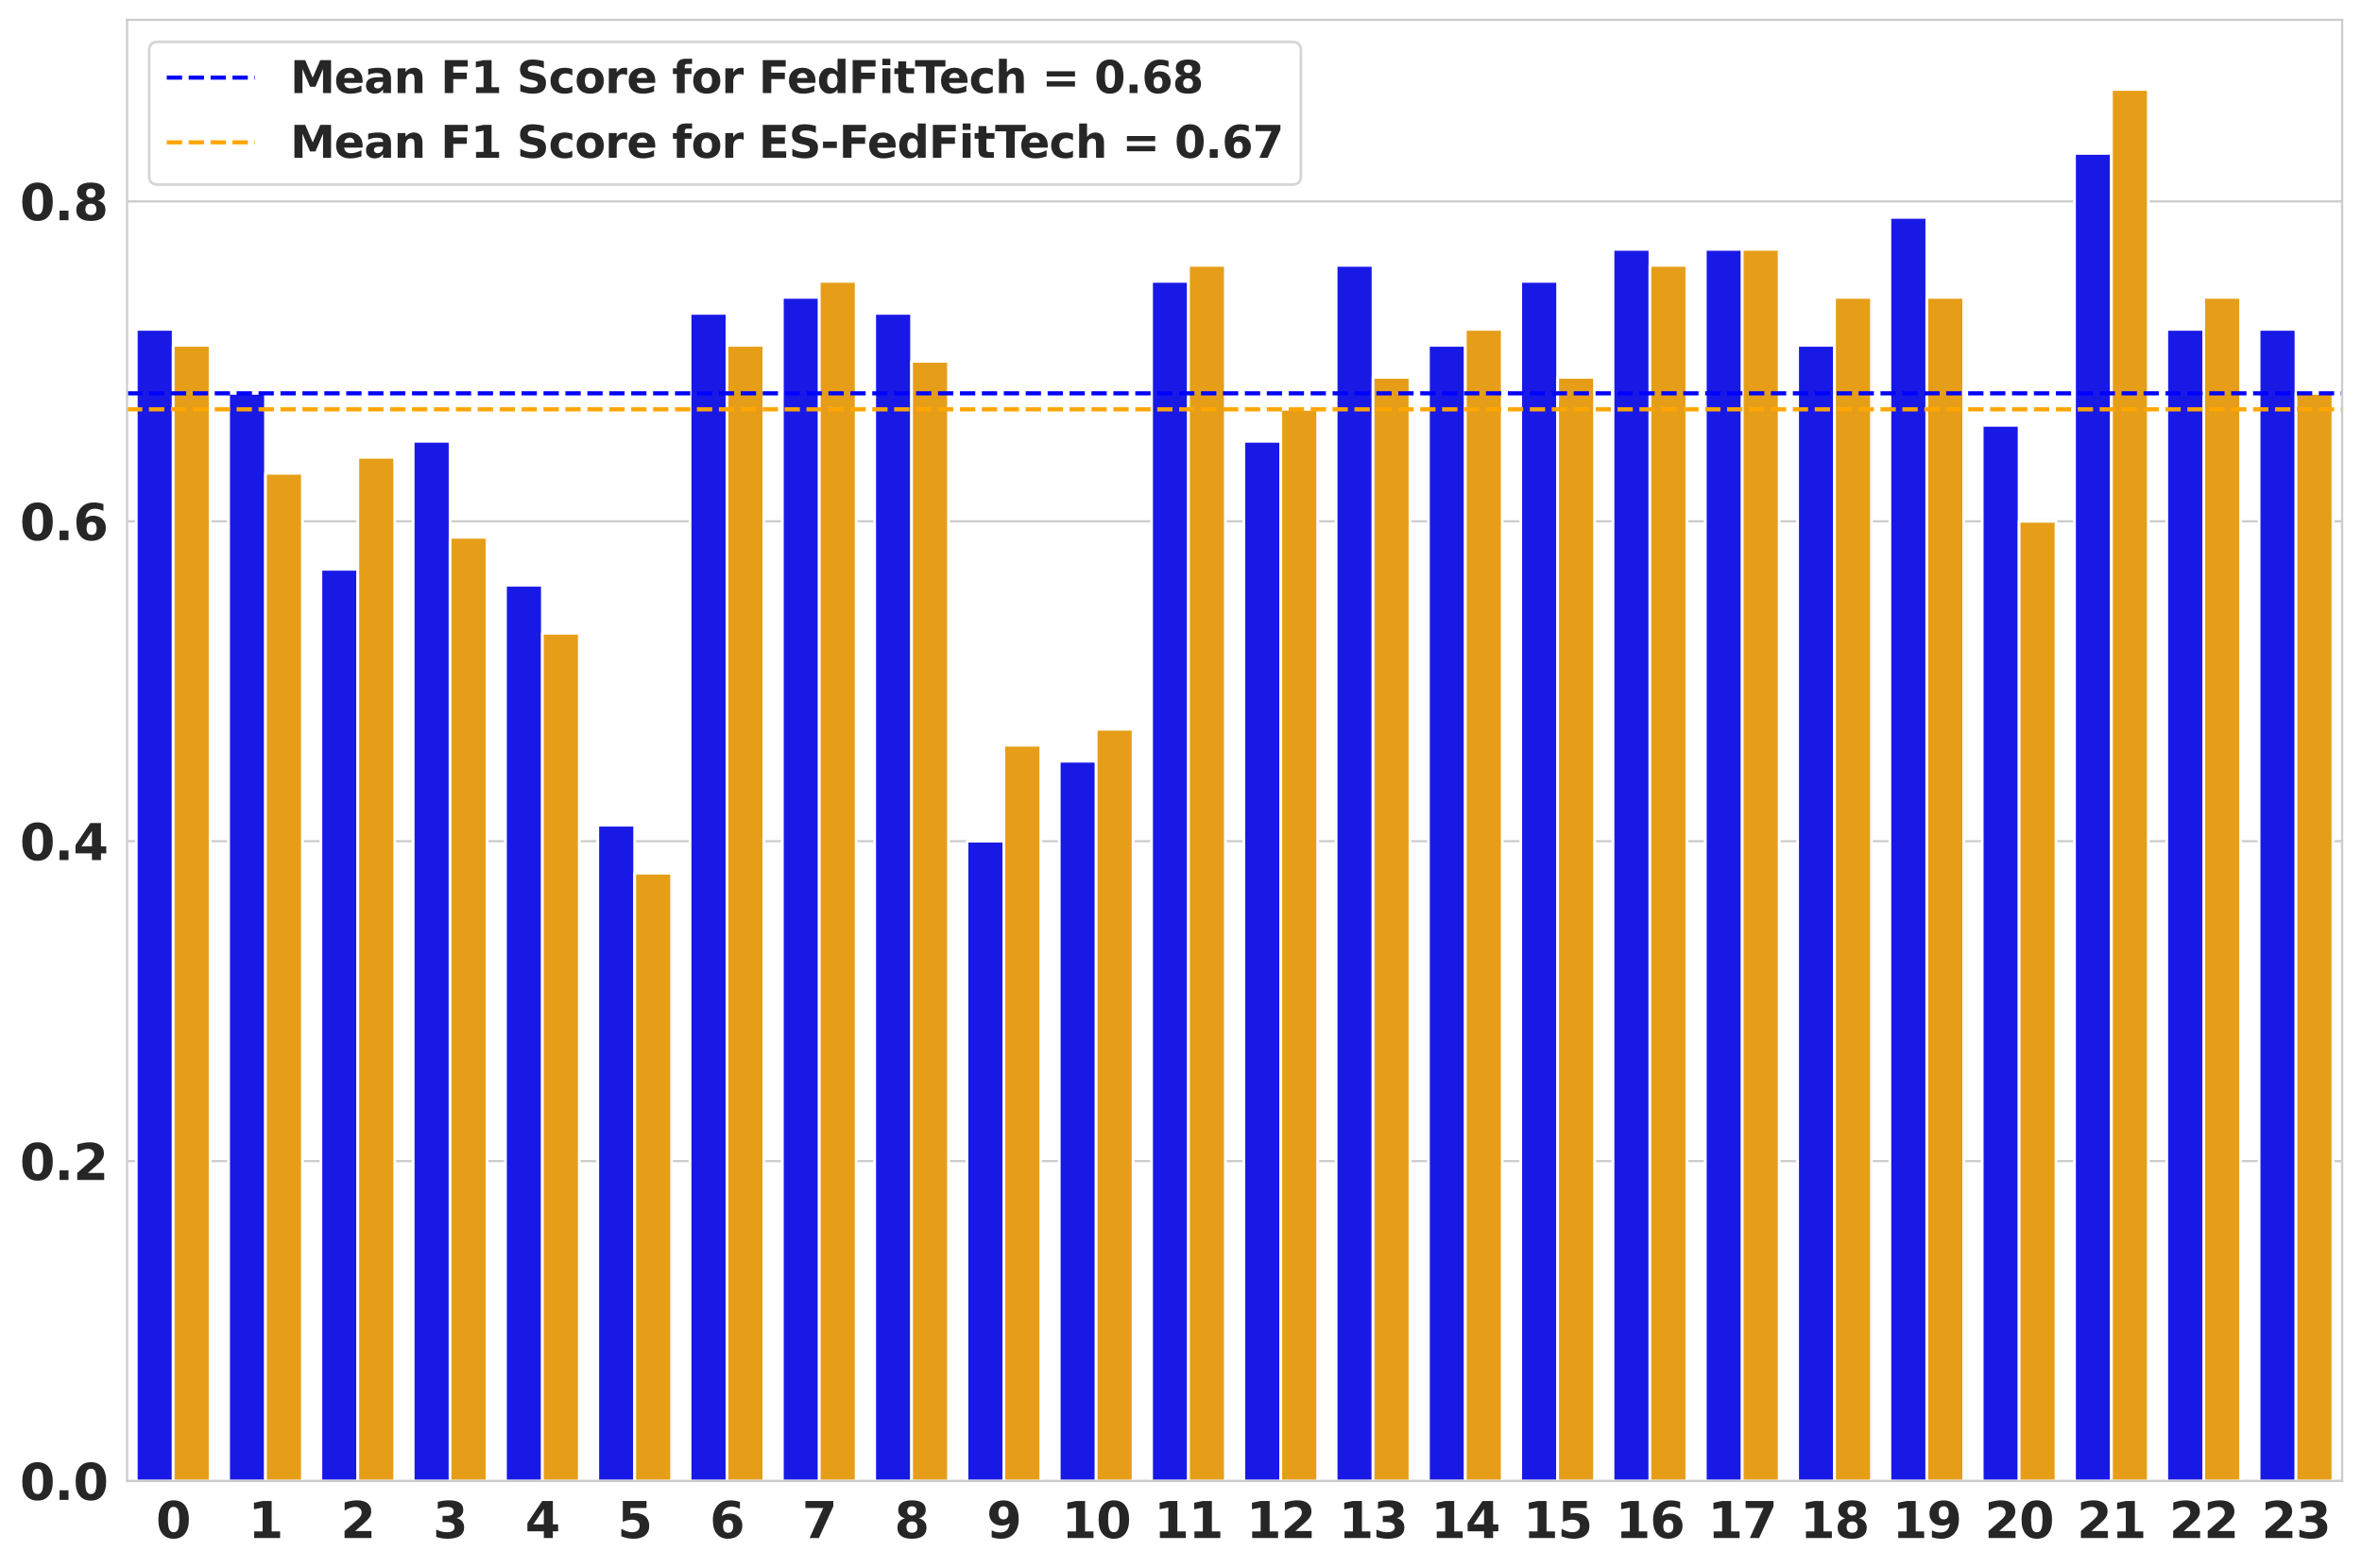 <?xml version="1.0" encoding="utf-8" standalone="no"?>
<!DOCTYPE svg PUBLIC "-//W3C//DTD SVG 1.1//EN"
  "http://www.w3.org/Graphics/SVG/1.1/DTD/svg11.dtd">
<svg xmlns:xlink="http://www.w3.org/1999/xlink" width="856.735pt" height="568.941pt" viewBox="0 0 856.735 568.941" xmlns="http://www.w3.org/2000/svg" version="1.1">
 <defs>
  <style type="text/css">*{stroke-linejoin: round; stroke-linecap: butt}</style>
 </defs>
 <g id="figure_1">
  <g id="patch_1">
   <path d="M 0 568.941 
L 856.735 568.941 
L 856.735 0 
L 0 0 
z
" style="fill: #ffffff"/>
  </g>
  <g id="axes_1">
   <g id="patch_2">
    <path d="M 46.085 537.32 
L 849.535 537.32 
L 849.535 7.2 
L 46.085 7.2 
z
" style="fill: #ffffff"/>
   </g>
   <g id="matplotlib.axis_1">
    <g id="xtick_1">
     <g id="text_1">
      <!-- 0 -->
      <g style="fill: #262626" transform="translate(56.562 557.997) scale(0.18 -0.18)">
       <defs>
        <path id="DejaVuSans-Bold-30" d="M 2944 2338 
Q 2944 3213 2780 3570 
Q 2616 3928 2228 3928 
Q 1841 3928 1675 3570 
Q 1509 3213 1509 2338 
Q 1509 1453 1675 1090 
Q 1841 728 2228 728 
Q 2613 728 2778 1090 
Q 2944 1453 2944 2338 
z
M 4147 2328 
Q 4147 1169 3647 539 
Q 3147 -91 2228 -91 
Q 1306 -91 806 539 
Q 306 1169 306 2328 
Q 306 3491 806 4120 
Q 1306 4750 2228 4750 
Q 3147 4750 3647 4120 
Q 4147 3491 4147 2328 
z
" transform="scale(0.016)"/>
       </defs>
       <use xlink:href="#DejaVuSans-Bold-30"/>
      </g>
     </g>
    </g>
    <g id="xtick_2">
     <g id="text_2">
      <!-- 1 -->
      <g style="fill: #262626" transform="translate(90.039 557.997) scale(0.18 -0.18)">
       <defs>
        <path id="DejaVuSans-Bold-31" d="M 750 831 
L 1813 831 
L 1813 3847 
L 722 3622 
L 722 4441 
L 1806 4666 
L 2950 4666 
L 2950 831 
L 4013 831 
L 4013 0 
L 750 0 
L 750 831 
z
" transform="scale(0.016)"/>
       </defs>
       <use xlink:href="#DejaVuSans-Bold-31"/>
      </g>
     </g>
    </g>
    <g id="xtick_3">
     <g id="text_3">
      <!-- 2 -->
      <g style="fill: #262626" transform="translate(123.516 557.997) scale(0.18 -0.18)">
       <defs>
        <path id="DejaVuSans-Bold-32" d="M 1844 884 
L 3897 884 
L 3897 0 
L 506 0 
L 506 884 
L 2209 2388 
Q 2438 2594 2547 2791 
Q 2656 2988 2656 3200 
Q 2656 3528 2436 3728 
Q 2216 3928 1850 3928 
Q 1569 3928 1234 3808 
Q 900 3688 519 3450 
L 519 4475 
Q 925 4609 1322 4679 
Q 1719 4750 2100 4750 
Q 2938 4750 3402 4381 
Q 3866 4013 3866 3353 
Q 3866 2972 3669 2642 
Q 3472 2313 2841 1759 
L 1844 884 
z
" transform="scale(0.016)"/>
       </defs>
       <use xlink:href="#DejaVuSans-Bold-32"/>
      </g>
     </g>
    </g>
    <g id="xtick_4">
     <g id="text_4">
      <!-- 3 -->
      <g style="fill: #262626" transform="translate(156.993 557.997) scale(0.18 -0.18)">
       <defs>
        <path id="DejaVuSans-Bold-33" d="M 2981 2516 
Q 3453 2394 3698 2092 
Q 3944 1791 3944 1325 
Q 3944 631 3412 270 
Q 2881 -91 1863 -91 
Q 1503 -91 1142 -33 
Q 781 25 428 141 
L 428 1069 
Q 766 900 1098 814 
Q 1431 728 1753 728 
Q 2231 728 2486 893 
Q 2741 1059 2741 1369 
Q 2741 1688 2480 1852 
Q 2219 2016 1709 2016 
L 1228 2016 
L 1228 2791 
L 1734 2791 
Q 2188 2791 2409 2933 
Q 2631 3075 2631 3366 
Q 2631 3634 2415 3781 
Q 2200 3928 1806 3928 
Q 1516 3928 1219 3862 
Q 922 3797 628 3669 
L 628 4550 
Q 984 4650 1334 4700 
Q 1684 4750 2022 4750 
Q 2931 4750 3382 4451 
Q 3834 4153 3834 3553 
Q 3834 3144 3618 2883 
Q 3403 2622 2981 2516 
z
" transform="scale(0.016)"/>
       </defs>
       <use xlink:href="#DejaVuSans-Bold-33"/>
      </g>
     </g>
    </g>
    <g id="xtick_5">
     <g id="text_5">
      <!-- 4 -->
      <g style="fill: #262626" transform="translate(190.47 557.997) scale(0.18 -0.18)">
       <defs>
        <path id="DejaVuSans-Bold-34" d="M 2356 3675 
L 1038 1722 
L 2356 1722 
L 2356 3675 
z
M 2156 4666 
L 3494 4666 
L 3494 1722 
L 4159 1722 
L 4159 850 
L 3494 850 
L 3494 0 
L 2356 0 
L 2356 850 
L 288 850 
L 288 1881 
L 2156 4666 
z
" transform="scale(0.016)"/>
       </defs>
       <use xlink:href="#DejaVuSans-Bold-34"/>
      </g>
     </g>
    </g>
    <g id="xtick_6">
     <g id="text_6">
      <!-- 5 -->
      <g style="fill: #262626" transform="translate(223.947 557.997) scale(0.18 -0.18)">
       <defs>
        <path id="DejaVuSans-Bold-35" d="M 678 4666 
L 3669 4666 
L 3669 3781 
L 1638 3781 
L 1638 3059 
Q 1775 3097 1914 3117 
Q 2053 3138 2203 3138 
Q 3056 3138 3531 2711 
Q 4006 2284 4006 1522 
Q 4006 766 3489 337 
Q 2972 -91 2053 -91 
Q 1656 -91 1267 -14 
Q 878 63 494 219 
L 494 1166 
Q 875 947 1217 837 
Q 1559 728 1863 728 
Q 2300 728 2551 942 
Q 2803 1156 2803 1522 
Q 2803 1891 2551 2103 
Q 2300 2316 1863 2316 
Q 1603 2316 1309 2248 
Q 1016 2181 678 2041 
L 678 4666 
z
" transform="scale(0.016)"/>
       </defs>
       <use xlink:href="#DejaVuSans-Bold-35"/>
      </g>
     </g>
    </g>
    <g id="xtick_7">
     <g id="text_7">
      <!-- 6 -->
      <g style="fill: #262626" transform="translate(257.424 557.997) scale(0.18 -0.18)">
       <defs>
        <path id="DejaVuSans-Bold-36" d="M 2316 2303 
Q 2000 2303 1842 2098 
Q 1684 1894 1684 1484 
Q 1684 1075 1842 870 
Q 2000 666 2316 666 
Q 2634 666 2792 870 
Q 2950 1075 2950 1484 
Q 2950 1894 2792 2098 
Q 2634 2303 2316 2303 
z
M 3803 4544 
L 3803 3681 
Q 3506 3822 3243 3889 
Q 2981 3956 2731 3956 
Q 2194 3956 1894 3657 
Q 1594 3359 1544 2772 
Q 1750 2925 1990 3001 
Q 2231 3078 2516 3078 
Q 3231 3078 3670 2659 
Q 4109 2241 4109 1563 
Q 4109 813 3618 361 
Q 3128 -91 2303 -91 
Q 1394 -91 895 523 
Q 397 1138 397 2266 
Q 397 3422 980 4083 
Q 1563 4744 2578 4744 
Q 2900 4744 3203 4694 
Q 3506 4644 3803 4544 
z
" transform="scale(0.016)"/>
       </defs>
       <use xlink:href="#DejaVuSans-Bold-36"/>
      </g>
     </g>
    </g>
    <g id="xtick_8">
     <g id="text_8">
      <!-- 7 -->
      <g style="fill: #262626" transform="translate(290.901 557.997) scale(0.18 -0.18)">
       <defs>
        <path id="DejaVuSans-Bold-37" d="M 428 4666 
L 3944 4666 
L 3944 3988 
L 2125 0 
L 953 0 
L 2675 3781 
L 428 3781 
L 428 4666 
z
" transform="scale(0.016)"/>
       </defs>
       <use xlink:href="#DejaVuSans-Bold-37"/>
      </g>
     </g>
    </g>
    <g id="xtick_9">
     <g id="text_9">
      <!-- 8 -->
      <g style="fill: #262626" transform="translate(324.378 557.997) scale(0.18 -0.18)">
       <defs>
        <path id="DejaVuSans-Bold-38" d="M 2228 2088 
Q 1891 2088 1709 1903 
Q 1528 1719 1528 1375 
Q 1528 1031 1709 848 
Q 1891 666 2228 666 
Q 2563 666 2741 848 
Q 2919 1031 2919 1375 
Q 2919 1722 2741 1905 
Q 2563 2088 2228 2088 
z
M 1350 2484 
Q 925 2613 709 2878 
Q 494 3144 494 3541 
Q 494 4131 934 4440 
Q 1375 4750 2228 4750 
Q 3075 4750 3515 4442 
Q 3956 4134 3956 3541 
Q 3956 3144 3739 2878 
Q 3522 2613 3097 2484 
Q 3572 2353 3814 2058 
Q 4056 1763 4056 1313 
Q 4056 619 3595 264 
Q 3134 -91 2228 -91 
Q 1319 -91 855 264 
Q 391 619 391 1313 
Q 391 1763 633 2058 
Q 875 2353 1350 2484 
z
M 1631 3419 
Q 1631 3141 1786 2991 
Q 1941 2841 2228 2841 
Q 2509 2841 2662 2991 
Q 2816 3141 2816 3419 
Q 2816 3697 2662 3845 
Q 2509 3994 2228 3994 
Q 1941 3994 1786 3844 
Q 1631 3694 1631 3419 
z
" transform="scale(0.016)"/>
       </defs>
       <use xlink:href="#DejaVuSans-Bold-38"/>
      </g>
     </g>
    </g>
    <g id="xtick_10">
     <g id="text_10">
      <!-- 9 -->
      <g style="fill: #262626" transform="translate(357.856 557.997) scale(0.18 -0.18)">
       <defs>
        <path id="DejaVuSans-Bold-39" d="M 641 103 
L 641 966 
Q 928 831 1190 764 
Q 1453 697 1709 697 
Q 2247 697 2547 995 
Q 2847 1294 2900 1881 
Q 2688 1725 2447 1647 
Q 2206 1569 1925 1569 
Q 1209 1569 770 1986 
Q 331 2403 331 3084 
Q 331 3838 820 4291 
Q 1309 4744 2131 4744 
Q 3044 4744 3544 4128 
Q 4044 3513 4044 2388 
Q 4044 1231 3459 570 
Q 2875 -91 1856 -91 
Q 1528 -91 1228 -42 
Q 928 6 641 103 
z
M 2125 2350 
Q 2441 2350 2600 2554 
Q 2759 2759 2759 3169 
Q 2759 3575 2600 3781 
Q 2441 3988 2125 3988 
Q 1809 3988 1650 3781 
Q 1491 3575 1491 3169 
Q 1491 2759 1650 2554 
Q 1809 2350 2125 2350 
z
" transform="scale(0.016)"/>
       </defs>
       <use xlink:href="#DejaVuSans-Bold-39"/>
      </g>
     </g>
    </g>
    <g id="xtick_11">
     <g id="text_11">
      <!-- 10 -->
      <g style="fill: #262626" transform="translate(385.071 557.997) scale(0.18 -0.18)">
       <use xlink:href="#DejaVuSans-Bold-31"/>
       <use xlink:href="#DejaVuSans-Bold-30" transform="translate(69.58 0)"/>
      </g>
     </g>
    </g>
    <g id="xtick_12">
     <g id="text_12">
      <!-- 11 -->
      <g style="fill: #262626" transform="translate(418.548 557.997) scale(0.18 -0.18)">
       <use xlink:href="#DejaVuSans-Bold-31"/>
       <use xlink:href="#DejaVuSans-Bold-31" transform="translate(69.58 0)"/>
      </g>
     </g>
    </g>
    <g id="xtick_13">
     <g id="text_13">
      <!-- 12 -->
      <g style="fill: #262626" transform="translate(452.025 557.997) scale(0.18 -0.18)">
       <use xlink:href="#DejaVuSans-Bold-31"/>
       <use xlink:href="#DejaVuSans-Bold-32" transform="translate(69.58 0)"/>
      </g>
     </g>
    </g>
    <g id="xtick_14">
     <g id="text_14">
      <!-- 13 -->
      <g style="fill: #262626" transform="translate(485.502 557.997) scale(0.18 -0.18)">
       <use xlink:href="#DejaVuSans-Bold-31"/>
       <use xlink:href="#DejaVuSans-Bold-33" transform="translate(69.58 0)"/>
      </g>
     </g>
    </g>
    <g id="xtick_15">
     <g id="text_15">
      <!-- 14 -->
      <g style="fill: #262626" transform="translate(518.979 557.997) scale(0.18 -0.18)">
       <use xlink:href="#DejaVuSans-Bold-31"/>
       <use xlink:href="#DejaVuSans-Bold-34" transform="translate(69.58 0)"/>
      </g>
     </g>
    </g>
    <g id="xtick_16">
     <g id="text_16">
      <!-- 15 -->
      <g style="fill: #262626" transform="translate(552.456 557.997) scale(0.18 -0.18)">
       <use xlink:href="#DejaVuSans-Bold-31"/>
       <use xlink:href="#DejaVuSans-Bold-35" transform="translate(69.58 0)"/>
      </g>
     </g>
    </g>
    <g id="xtick_17">
     <g id="text_17">
      <!-- 16 -->
      <g style="fill: #262626" transform="translate(585.933 557.997) scale(0.18 -0.18)">
       <use xlink:href="#DejaVuSans-Bold-31"/>
       <use xlink:href="#DejaVuSans-Bold-36" transform="translate(69.58 0)"/>
      </g>
     </g>
    </g>
    <g id="xtick_18">
     <g id="text_18">
      <!-- 17 -->
      <g style="fill: #262626" transform="translate(619.41 557.997) scale(0.18 -0.18)">
       <use xlink:href="#DejaVuSans-Bold-31"/>
       <use xlink:href="#DejaVuSans-Bold-37" transform="translate(69.58 0)"/>
      </g>
     </g>
    </g>
    <g id="xtick_19">
     <g id="text_19">
      <!-- 18 -->
      <g style="fill: #262626" transform="translate(652.887 557.997) scale(0.18 -0.18)">
       <use xlink:href="#DejaVuSans-Bold-31"/>
       <use xlink:href="#DejaVuSans-Bold-38" transform="translate(69.58 0)"/>
      </g>
     </g>
    </g>
    <g id="xtick_20">
     <g id="text_20">
      <!-- 19 -->
      <g style="fill: #262626" transform="translate(686.364 557.997) scale(0.18 -0.18)">
       <use xlink:href="#DejaVuSans-Bold-31"/>
       <use xlink:href="#DejaVuSans-Bold-39" transform="translate(69.58 0)"/>
      </g>
     </g>
    </g>
    <g id="xtick_21">
     <g id="text_21">
      <!-- 20 -->
      <g style="fill: #262626" transform="translate(719.841 557.997) scale(0.18 -0.18)">
       <use xlink:href="#DejaVuSans-Bold-32"/>
       <use xlink:href="#DejaVuSans-Bold-30" transform="translate(69.58 0)"/>
      </g>
     </g>
    </g>
    <g id="xtick_22">
     <g id="text_22">
      <!-- 21 -->
      <g style="fill: #262626" transform="translate(753.319 557.997) scale(0.18 -0.18)">
       <use xlink:href="#DejaVuSans-Bold-32"/>
       <use xlink:href="#DejaVuSans-Bold-31" transform="translate(69.58 0)"/>
      </g>
     </g>
    </g>
    <g id="xtick_23">
     <g id="text_23">
      <!-- 22 -->
      <g style="fill: #262626" transform="translate(786.796 557.997) scale(0.18 -0.18)">
       <use xlink:href="#DejaVuSans-Bold-32"/>
       <use xlink:href="#DejaVuSans-Bold-32" transform="translate(69.58 0)"/>
      </g>
     </g>
    </g>
    <g id="xtick_24">
     <g id="text_24">
      <!-- 23 -->
      <g style="fill: #262626" transform="translate(820.273 557.997) scale(0.18 -0.18)">
       <use xlink:href="#DejaVuSans-Bold-32"/>
       <use xlink:href="#DejaVuSans-Bold-33" transform="translate(69.58 0)"/>
      </g>
     </g>
    </g>
   </g>
   <g id="matplotlib.axis_2">
    <g id="ytick_1">
     <g id="line2d_1">
      <path d="M 46.085 537.32 
L 849.535 537.32 
" clip-path="url(#p7bed465dab)" style="fill: none; stroke: #cccccc; stroke-width: 0.8; stroke-linecap: round"/>
     </g>
     <g id="text_25">
      <!-- 0.0 -->
      <g style="fill: #262626" transform="translate(7.2 544.159) scale(0.18 -0.18)">
       <defs>
        <path id="DejaVuSans-Bold-2e" d="M 653 1209 
L 1778 1209 
L 1778 0 
L 653 0 
L 653 1209 
z
" transform="scale(0.016)"/>
       </defs>
       <use xlink:href="#DejaVuSans-Bold-30"/>
       <use xlink:href="#DejaVuSans-Bold-2e" transform="translate(69.58 0)"/>
       <use xlink:href="#DejaVuSans-Bold-30" transform="translate(107.568 0)"/>
      </g>
     </g>
    </g>
    <g id="ytick_2">
     <g id="line2d_2">
      <path d="M 46.085 421.257 
L 849.535 421.257 
" clip-path="url(#p7bed465dab)" style="fill: none; stroke: #cccccc; stroke-width: 0.8; stroke-linecap: round"/>
     </g>
     <g id="text_26">
      <!-- 0.2 -->
      <g style="fill: #262626" transform="translate(7.2 428.095) scale(0.18 -0.18)">
       <use xlink:href="#DejaVuSans-Bold-30"/>
       <use xlink:href="#DejaVuSans-Bold-2e" transform="translate(69.58 0)"/>
       <use xlink:href="#DejaVuSans-Bold-32" transform="translate(107.568 0)"/>
      </g>
     </g>
    </g>
    <g id="ytick_3">
     <g id="line2d_3">
      <path d="M 46.085 305.193 
L 849.535 305.193 
" clip-path="url(#p7bed465dab)" style="fill: none; stroke: #cccccc; stroke-width: 0.8; stroke-linecap: round"/>
     </g>
     <g id="text_27">
      <!-- 0.4 -->
      <g style="fill: #262626" transform="translate(7.2 312.032) scale(0.18 -0.18)">
       <use xlink:href="#DejaVuSans-Bold-30"/>
       <use xlink:href="#DejaVuSans-Bold-2e" transform="translate(69.58 0)"/>
       <use xlink:href="#DejaVuSans-Bold-34" transform="translate(107.568 0)"/>
      </g>
     </g>
    </g>
    <g id="ytick_4">
     <g id="line2d_4">
      <path d="M 46.085 189.13 
L 849.535 189.13 
" clip-path="url(#p7bed465dab)" style="fill: none; stroke: #cccccc; stroke-width: 0.8; stroke-linecap: round"/>
     </g>
     <g id="text_28">
      <!-- 0.6 -->
      <g style="fill: #262626" transform="translate(7.2 195.968) scale(0.18 -0.18)">
       <use xlink:href="#DejaVuSans-Bold-30"/>
       <use xlink:href="#DejaVuSans-Bold-2e" transform="translate(69.58 0)"/>
       <use xlink:href="#DejaVuSans-Bold-36" transform="translate(107.568 0)"/>
      </g>
     </g>
    </g>
    <g id="ytick_5">
     <g id="line2d_5">
      <path d="M 46.085 73.066 
L 849.535 73.066 
" clip-path="url(#p7bed465dab)" style="fill: none; stroke: #cccccc; stroke-width: 0.8; stroke-linecap: round"/>
     </g>
     <g id="text_29">
      <!-- 0.8 -->
      <g style="fill: #262626" transform="translate(7.2 79.905) scale(0.18 -0.18)">
       <use xlink:href="#DejaVuSans-Bold-30"/>
       <use xlink:href="#DejaVuSans-Bold-2e" transform="translate(69.58 0)"/>
       <use xlink:href="#DejaVuSans-Bold-38" transform="translate(107.568 0)"/>
      </g>
     </g>
    </g>
   </g>
   <g id="patch_3">
    <path d="M 49.433 537.32 
L 62.824 537.32 
L 62.824 119.491 
L 49.433 119.491 
z
" clip-path="url(#p7bed465dab)" style="fill: #1919e6; stroke: #ffffff; stroke-linejoin: miter"/>
   </g>
   <g id="patch_4">
    <path d="M 82.91 537.32 
L 96.301 537.32 
L 96.301 142.704 
L 82.91 142.704 
z
" clip-path="url(#p7bed465dab)" style="fill: #1919e6; stroke: #ffffff; stroke-linejoin: miter"/>
   </g>
   <g id="patch_5">
    <path d="M 116.387 537.32 
L 129.778 537.32 
L 129.778 206.539 
L 116.387 206.539 
z
" clip-path="url(#p7bed465dab)" style="fill: #1919e6; stroke: #ffffff; stroke-linejoin: miter"/>
   </g>
   <g id="patch_6">
    <path d="M 149.864 537.32 
L 163.255 537.32 
L 163.255 160.114 
L 149.864 160.114 
z
" clip-path="url(#p7bed465dab)" style="fill: #1919e6; stroke: #ffffff; stroke-linejoin: miter"/>
   </g>
   <g id="patch_7">
    <path d="M 183.341 537.32 
L 196.732 537.32 
L 196.732 212.342 
L 183.341 212.342 
z
" clip-path="url(#p7bed465dab)" style="fill: #1919e6; stroke: #ffffff; stroke-linejoin: miter"/>
   </g>
   <g id="patch_8">
    <path d="M 216.818 537.32 
L 230.209 537.32 
L 230.209 299.39 
L 216.818 299.39 
z
" clip-path="url(#p7bed465dab)" style="fill: #1919e6; stroke: #ffffff; stroke-linejoin: miter"/>
   </g>
   <g id="patch_9">
    <path d="M 250.296 537.32 
L 263.686 537.32 
L 263.686 113.688 
L 250.296 113.688 
z
" clip-path="url(#p7bed465dab)" style="fill: #1919e6; stroke: #ffffff; stroke-linejoin: miter"/>
   </g>
   <g id="patch_10">
    <path d="M 283.773 537.32 
L 297.163 537.32 
L 297.163 107.885 
L 283.773 107.885 
z
" clip-path="url(#p7bed465dab)" style="fill: #1919e6; stroke: #ffffff; stroke-linejoin: miter"/>
   </g>
   <g id="patch_11">
    <path d="M 317.25 537.32 
L 330.641 537.32 
L 330.641 113.688 
L 317.25 113.688 
z
" clip-path="url(#p7bed465dab)" style="fill: #1919e6; stroke: #ffffff; stroke-linejoin: miter"/>
   </g>
   <g id="patch_12">
    <path d="M 350.727 537.32 
L 364.118 537.32 
L 364.118 305.193 
L 350.727 305.193 
z
" clip-path="url(#p7bed465dab)" style="fill: #1919e6; stroke: #ffffff; stroke-linejoin: miter"/>
   </g>
   <g id="patch_13">
    <path d="M 384.204 537.32 
L 397.595 537.32 
L 397.595 276.177 
L 384.204 276.177 
z
" clip-path="url(#p7bed465dab)" style="fill: #1919e6; stroke: #ffffff; stroke-linejoin: miter"/>
   </g>
   <g id="patch_14">
    <path d="M 417.681 537.32 
L 431.072 537.32 
L 431.072 102.082 
L 417.681 102.082 
z
" clip-path="url(#p7bed465dab)" style="fill: #1919e6; stroke: #ffffff; stroke-linejoin: miter"/>
   </g>
   <g id="patch_15">
    <path d="M 451.158 537.32 
L 464.549 537.32 
L 464.549 160.114 
L 451.158 160.114 
z
" clip-path="url(#p7bed465dab)" style="fill: #1919e6; stroke: #ffffff; stroke-linejoin: miter"/>
   </g>
   <g id="patch_16">
    <path d="M 484.635 537.32 
L 498.026 537.32 
L 498.026 96.279 
L 484.635 96.279 
z
" clip-path="url(#p7bed465dab)" style="fill: #1919e6; stroke: #ffffff; stroke-linejoin: miter"/>
   </g>
   <g id="patch_17">
    <path d="M 518.112 537.32 
L 531.503 537.32 
L 531.503 125.295 
L 518.112 125.295 
z
" clip-path="url(#p7bed465dab)" style="fill: #1919e6; stroke: #ffffff; stroke-linejoin: miter"/>
   </g>
   <g id="patch_18">
    <path d="M 551.589 537.32 
L 564.98 537.32 
L 564.98 102.082 
L 551.589 102.082 
z
" clip-path="url(#p7bed465dab)" style="fill: #1919e6; stroke: #ffffff; stroke-linejoin: miter"/>
   </g>
   <g id="patch_19">
    <path d="M 585.066 537.32 
L 598.457 537.32 
L 598.457 90.476 
L 585.066 90.476 
z
" clip-path="url(#p7bed465dab)" style="fill: #1919e6; stroke: #ffffff; stroke-linejoin: miter"/>
   </g>
   <g id="patch_20">
    <path d="M 618.543 537.32 
L 631.934 537.32 
L 631.934 90.476 
L 618.543 90.476 
z
" clip-path="url(#p7bed465dab)" style="fill: #1919e6; stroke: #ffffff; stroke-linejoin: miter"/>
   </g>
   <g id="patch_21">
    <path d="M 652.021 537.32 
L 665.411 537.32 
L 665.411 125.295 
L 652.021 125.295 
z
" clip-path="url(#p7bed465dab)" style="fill: #1919e6; stroke: #ffffff; stroke-linejoin: miter"/>
   </g>
   <g id="patch_22">
    <path d="M 685.498 537.32 
L 698.888 537.32 
L 698.888 78.869 
L 685.498 78.869 
z
" clip-path="url(#p7bed465dab)" style="fill: #1919e6; stroke: #ffffff; stroke-linejoin: miter"/>
   </g>
   <g id="patch_23">
    <path d="M 718.975 537.32 
L 732.366 537.32 
L 732.366 154.31 
L 718.975 154.31 
z
" clip-path="url(#p7bed465dab)" style="fill: #1919e6; stroke: #ffffff; stroke-linejoin: miter"/>
   </g>
   <g id="patch_24">
    <path d="M 752.452 537.32 
L 765.843 537.32 
L 765.843 55.657 
L 752.452 55.657 
z
" clip-path="url(#p7bed465dab)" style="fill: #1919e6; stroke: #ffffff; stroke-linejoin: miter"/>
   </g>
   <g id="patch_25">
    <path d="M 785.929 537.32 
L 799.32 537.32 
L 799.32 119.491 
L 785.929 119.491 
z
" clip-path="url(#p7bed465dab)" style="fill: #1919e6; stroke: #ffffff; stroke-linejoin: miter"/>
   </g>
   <g id="patch_26">
    <path d="M 819.406 537.32 
L 832.797 537.32 
L 832.797 119.491 
L 819.406 119.491 
z
" clip-path="url(#p7bed465dab)" style="fill: #1919e6; stroke: #ffffff; stroke-linejoin: miter"/>
   </g>
   <g id="patch_27">
    <path d="M 62.824 537.32 
L 76.215 537.32 
L 76.215 125.295 
L 62.824 125.295 
z
" clip-path="url(#p7bed465dab)" style="fill: #e69e19; stroke: #ffffff; stroke-linejoin: miter"/>
   </g>
   <g id="patch_28">
    <path d="M 96.301 537.32 
L 109.692 537.32 
L 109.692 171.72 
L 96.301 171.72 
z
" clip-path="url(#p7bed465dab)" style="fill: #e69e19; stroke: #ffffff; stroke-linejoin: miter"/>
   </g>
   <g id="patch_29">
    <path d="M 129.778 537.32 
L 143.169 537.32 
L 143.169 165.917 
L 129.778 165.917 
z
" clip-path="url(#p7bed465dab)" style="fill: #e69e19; stroke: #ffffff; stroke-linejoin: miter"/>
   </g>
   <g id="patch_30">
    <path d="M 163.255 537.32 
L 176.646 537.32 
L 176.646 194.933 
L 163.255 194.933 
z
" clip-path="url(#p7bed465dab)" style="fill: #e69e19; stroke: #ffffff; stroke-linejoin: miter"/>
   </g>
   <g id="patch_31">
    <path d="M 196.732 537.32 
L 210.123 537.32 
L 210.123 229.752 
L 196.732 229.752 
z
" clip-path="url(#p7bed465dab)" style="fill: #e69e19; stroke: #ffffff; stroke-linejoin: miter"/>
   </g>
   <g id="patch_32">
    <path d="M 230.209 537.32 
L 243.6 537.32 
L 243.6 316.799 
L 230.209 316.799 
z
" clip-path="url(#p7bed465dab)" style="fill: #e69e19; stroke: #ffffff; stroke-linejoin: miter"/>
   </g>
   <g id="patch_33">
    <path d="M 263.686 537.32 
L 277.077 537.32 
L 277.077 125.295 
L 263.686 125.295 
z
" clip-path="url(#p7bed465dab)" style="fill: #e69e19; stroke: #ffffff; stroke-linejoin: miter"/>
   </g>
   <g id="patch_34">
    <path d="M 297.163 537.32 
L 310.554 537.32 
L 310.554 102.082 
L 297.163 102.082 
z
" clip-path="url(#p7bed465dab)" style="fill: #e69e19; stroke: #ffffff; stroke-linejoin: miter"/>
   </g>
   <g id="patch_35">
    <path d="M 330.641 537.32 
L 344.031 537.32 
L 344.031 131.098 
L 330.641 131.098 
z
" clip-path="url(#p7bed465dab)" style="fill: #e69e19; stroke: #ffffff; stroke-linejoin: miter"/>
   </g>
   <g id="patch_36">
    <path d="M 364.118 537.32 
L 377.508 537.32 
L 377.508 270.374 
L 364.118 270.374 
z
" clip-path="url(#p7bed465dab)" style="fill: #e69e19; stroke: #ffffff; stroke-linejoin: miter"/>
   </g>
   <g id="patch_37">
    <path d="M 397.595 537.32 
L 410.986 537.32 
L 410.986 264.571 
L 397.595 264.571 
z
" clip-path="url(#p7bed465dab)" style="fill: #e69e19; stroke: #ffffff; stroke-linejoin: miter"/>
   </g>
   <g id="patch_38">
    <path d="M 431.072 537.32 
L 444.463 537.32 
L 444.463 96.279 
L 431.072 96.279 
z
" clip-path="url(#p7bed465dab)" style="fill: #e69e19; stroke: #ffffff; stroke-linejoin: miter"/>
   </g>
   <g id="patch_39">
    <path d="M 464.549 537.32 
L 477.94 537.32 
L 477.94 148.507 
L 464.549 148.507 
z
" clip-path="url(#p7bed465dab)" style="fill: #e69e19; stroke: #ffffff; stroke-linejoin: miter"/>
   </g>
   <g id="patch_40">
    <path d="M 498.026 537.32 
L 511.417 537.32 
L 511.417 136.901 
L 498.026 136.901 
z
" clip-path="url(#p7bed465dab)" style="fill: #e69e19; stroke: #ffffff; stroke-linejoin: miter"/>
   </g>
   <g id="patch_41">
    <path d="M 531.503 537.32 
L 544.894 537.32 
L 544.894 119.491 
L 531.503 119.491 
z
" clip-path="url(#p7bed465dab)" style="fill: #e69e19; stroke: #ffffff; stroke-linejoin: miter"/>
   </g>
   <g id="patch_42">
    <path d="M 564.98 537.32 
L 578.371 537.32 
L 578.371 136.901 
L 564.98 136.901 
z
" clip-path="url(#p7bed465dab)" style="fill: #e69e19; stroke: #ffffff; stroke-linejoin: miter"/>
   </g>
   <g id="patch_43">
    <path d="M 598.457 537.32 
L 611.848 537.32 
L 611.848 96.279 
L 598.457 96.279 
z
" clip-path="url(#p7bed465dab)" style="fill: #e69e19; stroke: #ffffff; stroke-linejoin: miter"/>
   </g>
   <g id="patch_44">
    <path d="M 631.934 537.32 
L 645.325 537.32 
L 645.325 90.476 
L 631.934 90.476 
z
" clip-path="url(#p7bed465dab)" style="fill: #e69e19; stroke: #ffffff; stroke-linejoin: miter"/>
   </g>
   <g id="patch_45">
    <path d="M 665.411 537.32 
L 678.802 537.32 
L 678.802 107.885 
L 665.411 107.885 
z
" clip-path="url(#p7bed465dab)" style="fill: #e69e19; stroke: #ffffff; stroke-linejoin: miter"/>
   </g>
   <g id="patch_46">
    <path d="M 698.888 537.32 
L 712.279 537.32 
L 712.279 107.885 
L 698.888 107.885 
z
" clip-path="url(#p7bed465dab)" style="fill: #e69e19; stroke: #ffffff; stroke-linejoin: miter"/>
   </g>
   <g id="patch_47">
    <path d="M 732.366 537.32 
L 745.756 537.32 
L 745.756 189.13 
L 732.366 189.13 
z
" clip-path="url(#p7bed465dab)" style="fill: #e69e19; stroke: #ffffff; stroke-linejoin: miter"/>
   </g>
   <g id="patch_48">
    <path d="M 765.843 537.32 
L 779.233 537.32 
L 779.233 32.444 
L 765.843 32.444 
z
" clip-path="url(#p7bed465dab)" style="fill: #e69e19; stroke: #ffffff; stroke-linejoin: miter"/>
   </g>
   <g id="patch_49">
    <path d="M 799.32 537.32 
L 812.711 537.32 
L 812.711 107.885 
L 799.32 107.885 
z
" clip-path="url(#p7bed465dab)" style="fill: #e69e19; stroke: #ffffff; stroke-linejoin: miter"/>
   </g>
   <g id="patch_50">
    <path d="M 832.797 537.32 
L 846.188 537.32 
L 846.188 142.704 
L 832.797 142.704 
z
" clip-path="url(#p7bed465dab)" style="fill: #e69e19; stroke: #ffffff; stroke-linejoin: miter"/>
   </g>
   <g id="patch_51">
    <path d="M 62.824 537.32 
L 62.824 537.32 
L 62.824 537.32 
L 62.824 537.32 
z
" clip-path="url(#p7bed465dab)" style="fill: #1919e6; stroke: #ffffff; stroke-linejoin: miter"/>
   </g>
   <g id="patch_52">
    <path d="M 62.824 537.32 
L 62.824 537.32 
L 62.824 537.32 
L 62.824 537.32 
z
" clip-path="url(#p7bed465dab)" style="fill: #e69e19; stroke: #ffffff; stroke-linejoin: miter"/>
   </g>
   <g id="line2d_6">
    <path clip-path="url(#p7bed465dab)" style="fill: none; stroke: #424242; stroke-width: 2.25; stroke-linecap: round"/>
   </g>
   <g id="line2d_7">
    <path clip-path="url(#p7bed465dab)" style="fill: none; stroke: #424242; stroke-width: 2.25; stroke-linecap: round"/>
   </g>
   <g id="line2d_8">
    <path clip-path="url(#p7bed465dab)" style="fill: none; stroke: #424242; stroke-width: 2.25; stroke-linecap: round"/>
   </g>
   <g id="line2d_9">
    <path clip-path="url(#p7bed465dab)" style="fill: none; stroke: #424242; stroke-width: 2.25; stroke-linecap: round"/>
   </g>
   <g id="line2d_10">
    <path clip-path="url(#p7bed465dab)" style="fill: none; stroke: #424242; stroke-width: 2.25; stroke-linecap: round"/>
   </g>
   <g id="line2d_11">
    <path clip-path="url(#p7bed465dab)" style="fill: none; stroke: #424242; stroke-width: 2.25; stroke-linecap: round"/>
   </g>
   <g id="line2d_12">
    <path clip-path="url(#p7bed465dab)" style="fill: none; stroke: #424242; stroke-width: 2.25; stroke-linecap: round"/>
   </g>
   <g id="line2d_13">
    <path clip-path="url(#p7bed465dab)" style="fill: none; stroke: #424242; stroke-width: 2.25; stroke-linecap: round"/>
   </g>
   <g id="line2d_14">
    <path clip-path="url(#p7bed465dab)" style="fill: none; stroke: #424242; stroke-width: 2.25; stroke-linecap: round"/>
   </g>
   <g id="line2d_15">
    <path clip-path="url(#p7bed465dab)" style="fill: none; stroke: #424242; stroke-width: 2.25; stroke-linecap: round"/>
   </g>
   <g id="line2d_16">
    <path clip-path="url(#p7bed465dab)" style="fill: none; stroke: #424242; stroke-width: 2.25; stroke-linecap: round"/>
   </g>
   <g id="line2d_17">
    <path clip-path="url(#p7bed465dab)" style="fill: none; stroke: #424242; stroke-width: 2.25; stroke-linecap: round"/>
   </g>
   <g id="line2d_18">
    <path clip-path="url(#p7bed465dab)" style="fill: none; stroke: #424242; stroke-width: 2.25; stroke-linecap: round"/>
   </g>
   <g id="line2d_19">
    <path clip-path="url(#p7bed465dab)" style="fill: none; stroke: #424242; stroke-width: 2.25; stroke-linecap: round"/>
   </g>
   <g id="line2d_20">
    <path clip-path="url(#p7bed465dab)" style="fill: none; stroke: #424242; stroke-width: 2.25; stroke-linecap: round"/>
   </g>
   <g id="line2d_21">
    <path clip-path="url(#p7bed465dab)" style="fill: none; stroke: #424242; stroke-width: 2.25; stroke-linecap: round"/>
   </g>
   <g id="line2d_22">
    <path clip-path="url(#p7bed465dab)" style="fill: none; stroke: #424242; stroke-width: 2.25; stroke-linecap: round"/>
   </g>
   <g id="line2d_23">
    <path clip-path="url(#p7bed465dab)" style="fill: none; stroke: #424242; stroke-width: 2.25; stroke-linecap: round"/>
   </g>
   <g id="line2d_24">
    <path clip-path="url(#p7bed465dab)" style="fill: none; stroke: #424242; stroke-width: 2.25; stroke-linecap: round"/>
   </g>
   <g id="line2d_25">
    <path clip-path="url(#p7bed465dab)" style="fill: none; stroke: #424242; stroke-width: 2.25; stroke-linecap: round"/>
   </g>
   <g id="line2d_26">
    <path clip-path="url(#p7bed465dab)" style="fill: none; stroke: #424242; stroke-width: 2.25; stroke-linecap: round"/>
   </g>
   <g id="line2d_27">
    <path clip-path="url(#p7bed465dab)" style="fill: none; stroke: #424242; stroke-width: 2.25; stroke-linecap: round"/>
   </g>
   <g id="line2d_28">
    <path clip-path="url(#p7bed465dab)" style="fill: none; stroke: #424242; stroke-width: 2.25; stroke-linecap: round"/>
   </g>
   <g id="line2d_29">
    <path clip-path="url(#p7bed465dab)" style="fill: none; stroke: #424242; stroke-width: 2.25; stroke-linecap: round"/>
   </g>
   <g id="line2d_30">
    <path clip-path="url(#p7bed465dab)" style="fill: none; stroke: #424242; stroke-width: 2.25; stroke-linecap: round"/>
   </g>
   <g id="line2d_31">
    <path clip-path="url(#p7bed465dab)" style="fill: none; stroke: #424242; stroke-width: 2.25; stroke-linecap: round"/>
   </g>
   <g id="line2d_32">
    <path clip-path="url(#p7bed465dab)" style="fill: none; stroke: #424242; stroke-width: 2.25; stroke-linecap: round"/>
   </g>
   <g id="line2d_33">
    <path clip-path="url(#p7bed465dab)" style="fill: none; stroke: #424242; stroke-width: 2.25; stroke-linecap: round"/>
   </g>
   <g id="line2d_34">
    <path clip-path="url(#p7bed465dab)" style="fill: none; stroke: #424242; stroke-width: 2.25; stroke-linecap: round"/>
   </g>
   <g id="line2d_35">
    <path clip-path="url(#p7bed465dab)" style="fill: none; stroke: #424242; stroke-width: 2.25; stroke-linecap: round"/>
   </g>
   <g id="line2d_36">
    <path clip-path="url(#p7bed465dab)" style="fill: none; stroke: #424242; stroke-width: 2.25; stroke-linecap: round"/>
   </g>
   <g id="line2d_37">
    <path clip-path="url(#p7bed465dab)" style="fill: none; stroke: #424242; stroke-width: 2.25; stroke-linecap: round"/>
   </g>
   <g id="line2d_38">
    <path clip-path="url(#p7bed465dab)" style="fill: none; stroke: #424242; stroke-width: 2.25; stroke-linecap: round"/>
   </g>
   <g id="line2d_39">
    <path clip-path="url(#p7bed465dab)" style="fill: none; stroke: #424242; stroke-width: 2.25; stroke-linecap: round"/>
   </g>
   <g id="line2d_40">
    <path clip-path="url(#p7bed465dab)" style="fill: none; stroke: #424242; stroke-width: 2.25; stroke-linecap: round"/>
   </g>
   <g id="line2d_41">
    <path clip-path="url(#p7bed465dab)" style="fill: none; stroke: #424242; stroke-width: 2.25; stroke-linecap: round"/>
   </g>
   <g id="line2d_42">
    <path clip-path="url(#p7bed465dab)" style="fill: none; stroke: #424242; stroke-width: 2.25; stroke-linecap: round"/>
   </g>
   <g id="line2d_43">
    <path clip-path="url(#p7bed465dab)" style="fill: none; stroke: #424242; stroke-width: 2.25; stroke-linecap: round"/>
   </g>
   <g id="line2d_44">
    <path clip-path="url(#p7bed465dab)" style="fill: none; stroke: #424242; stroke-width: 2.25; stroke-linecap: round"/>
   </g>
   <g id="line2d_45">
    <path clip-path="url(#p7bed465dab)" style="fill: none; stroke: #424242; stroke-width: 2.25; stroke-linecap: round"/>
   </g>
   <g id="line2d_46">
    <path clip-path="url(#p7bed465dab)" style="fill: none; stroke: #424242; stroke-width: 2.25; stroke-linecap: round"/>
   </g>
   <g id="line2d_47">
    <path clip-path="url(#p7bed465dab)" style="fill: none; stroke: #424242; stroke-width: 2.25; stroke-linecap: round"/>
   </g>
   <g id="line2d_48">
    <path clip-path="url(#p7bed465dab)" style="fill: none; stroke: #424242; stroke-width: 2.25; stroke-linecap: round"/>
   </g>
   <g id="line2d_49">
    <path clip-path="url(#p7bed465dab)" style="fill: none; stroke: #424242; stroke-width: 2.25; stroke-linecap: round"/>
   </g>
   <g id="line2d_50">
    <path clip-path="url(#p7bed465dab)" style="fill: none; stroke: #424242; stroke-width: 2.25; stroke-linecap: round"/>
   </g>
   <g id="line2d_51">
    <path clip-path="url(#p7bed465dab)" style="fill: none; stroke: #424242; stroke-width: 2.25; stroke-linecap: round"/>
   </g>
   <g id="line2d_52">
    <path clip-path="url(#p7bed465dab)" style="fill: none; stroke: #424242; stroke-width: 2.25; stroke-linecap: round"/>
   </g>
   <g id="line2d_53">
    <path clip-path="url(#p7bed465dab)" style="fill: none; stroke: #424242; stroke-width: 2.25; stroke-linecap: round"/>
   </g>
   <g id="line2d_54">
    <path d="M 46.085 142.704 
L 849.535 142.704 
" clip-path="url(#p7bed465dab)" style="fill: none; stroke-dasharray: 5.55,2.4; stroke-dashoffset: 0; stroke: #0000ff; stroke-width: 1.5"/>
   </g>
   <g id="line2d_55">
    <path d="M 46.085 148.507 
L 849.535 148.507 
" clip-path="url(#p7bed465dab)" style="fill: none; stroke-dasharray: 5.55,2.4; stroke-dashoffset: 0; stroke: #ffa500; stroke-width: 1.5"/>
   </g>
   <g id="patch_53">
    <path d="M 46.085 537.32 
L 46.085 7.2 
" style="fill: none; stroke: #cccccc; stroke-width: 0.8; stroke-linejoin: miter; stroke-linecap: square"/>
   </g>
   <g id="patch_54">
    <path d="M 849.535 537.32 
L 849.535 7.2 
" style="fill: none; stroke: #cccccc; stroke-width: 0.8; stroke-linejoin: miter; stroke-linecap: square"/>
   </g>
   <g id="patch_55">
    <path d="M 46.085 537.32 
L 849.535 537.32 
" style="fill: none; stroke: #cccccc; stroke-width: 0.8; stroke-linejoin: miter; stroke-linecap: square"/>
   </g>
   <g id="patch_56">
    <path d="M 46.085 7.2 
L 849.535 7.2 
" style="fill: none; stroke: #cccccc; stroke-width: 0.8; stroke-linejoin: miter; stroke-linecap: square"/>
   </g>
   <g id="legend_1">
    <g id="patch_57">
     <path d="M 57.285 66.97 
L 468.67 66.97 
Q 471.87 66.97 471.87 63.77 
L 471.87 18.4 
Q 471.87 15.2 468.67 15.2 
L 57.285 15.2 
Q 54.085 15.2 54.085 18.4 
L 54.085 63.77 
Q 54.085 66.97 57.285 66.97 
z
" style="fill: #ffffff; opacity: 0.8; stroke: #cccccc; stroke-linejoin: miter"/>
    </g>
    <g id="line2d_56">
     <path d="M 60.485 28.157 
L 76.485 28.157 
L 92.485 28.157 
" style="fill: none; stroke-dasharray: 5.55,2.4; stroke-dashoffset: 0; stroke: #0000ff; stroke-width: 1.5"/>
    </g>
    <g id="text_30">
     <!-- Mean F1 Score for FedFitTech = 0.68 -->
     <g style="fill: #262626" transform="translate(105.285 33.758) scale(0.16 -0.16)">
      <defs>
       <path id="DejaVuSans-Bold-4d" d="M 588 4666 
L 2119 4666 
L 3181 2169 
L 4250 4666 
L 5778 4666 
L 5778 0 
L 4641 0 
L 4641 3413 
L 3566 897 
L 2803 897 
L 1728 3413 
L 1728 0 
L 588 0 
L 588 4666 
z
" transform="scale(0.016)"/>
       <path id="DejaVuSans-Bold-65" d="M 4031 1759 
L 4031 1441 
L 1416 1441 
Q 1456 1047 1700 850 
Q 1944 653 2381 653 
Q 2734 653 3104 758 
Q 3475 863 3866 1075 
L 3866 213 
Q 3469 63 3072 -14 
Q 2675 -91 2278 -91 
Q 1328 -91 801 392 
Q 275 875 275 1747 
Q 275 2603 792 3093 
Q 1309 3584 2216 3584 
Q 3041 3584 3536 3087 
Q 4031 2591 4031 1759 
z
M 2881 2131 
Q 2881 2450 2695 2645 
Q 2509 2841 2209 2841 
Q 1884 2841 1681 2658 
Q 1478 2475 1428 2131 
L 2881 2131 
z
" transform="scale(0.016)"/>
       <path id="DejaVuSans-Bold-61" d="M 2106 1575 
Q 1756 1575 1579 1456 
Q 1403 1338 1403 1106 
Q 1403 894 1545 773 
Q 1688 653 1941 653 
Q 2256 653 2472 879 
Q 2688 1106 2688 1447 
L 2688 1575 
L 2106 1575 
z
M 3816 1997 
L 3816 0 
L 2688 0 
L 2688 519 
Q 2463 200 2181 54 
Q 1900 -91 1497 -91 
Q 953 -91 614 226 
Q 275 544 275 1050 
Q 275 1666 698 1953 
Q 1122 2241 2028 2241 
L 2688 2241 
L 2688 2328 
Q 2688 2594 2478 2717 
Q 2269 2841 1825 2841 
Q 1466 2841 1156 2769 
Q 847 2697 581 2553 
L 581 3406 
Q 941 3494 1303 3539 
Q 1666 3584 2028 3584 
Q 2975 3584 3395 3211 
Q 3816 2838 3816 1997 
z
" transform="scale(0.016)"/>
       <path id="DejaVuSans-Bold-6e" d="M 4056 2131 
L 4056 0 
L 2931 0 
L 2931 347 
L 2931 1631 
Q 2931 2084 2911 2256 
Q 2891 2428 2841 2509 
Q 2775 2619 2662 2680 
Q 2550 2741 2406 2741 
Q 2056 2741 1856 2470 
Q 1656 2200 1656 1722 
L 1656 0 
L 538 0 
L 538 3500 
L 1656 3500 
L 1656 2988 
Q 1909 3294 2193 3439 
Q 2478 3584 2822 3584 
Q 3428 3584 3742 3212 
Q 4056 2841 4056 2131 
z
" transform="scale(0.016)"/>
       <path id="DejaVuSans-Bold-20" transform="scale(0.016)"/>
       <path id="DejaVuSans-Bold-46" d="M 588 4666 
L 3834 4666 
L 3834 3756 
L 1791 3756 
L 1791 2888 
L 3713 2888 
L 3713 1978 
L 1791 1978 
L 1791 0 
L 588 0 
L 588 4666 
z
" transform="scale(0.016)"/>
       <path id="DejaVuSans-Bold-53" d="M 3834 4519 
L 3834 3531 
Q 3450 3703 3084 3790 
Q 2719 3878 2394 3878 
Q 1963 3878 1756 3759 
Q 1550 3641 1550 3391 
Q 1550 3203 1689 3098 
Q 1828 2994 2194 2919 
L 2706 2816 
Q 3484 2659 3812 2340 
Q 4141 2022 4141 1434 
Q 4141 663 3683 286 
Q 3225 -91 2284 -91 
Q 1841 -91 1394 -6 
Q 947 78 500 244 
L 500 1259 
Q 947 1022 1364 901 
Q 1781 781 2169 781 
Q 2563 781 2772 912 
Q 2981 1044 2981 1288 
Q 2981 1506 2839 1625 
Q 2697 1744 2272 1838 
L 1806 1941 
Q 1106 2091 782 2419 
Q 459 2747 459 3303 
Q 459 4000 909 4375 
Q 1359 4750 2203 4750 
Q 2588 4750 2994 4692 
Q 3400 4634 3834 4519 
z
" transform="scale(0.016)"/>
       <path id="DejaVuSans-Bold-63" d="M 3366 3391 
L 3366 2478 
Q 3138 2634 2908 2709 
Q 2678 2784 2431 2784 
Q 1963 2784 1702 2511 
Q 1441 2238 1441 1747 
Q 1441 1256 1702 982 
Q 1963 709 2431 709 
Q 2694 709 2930 787 
Q 3166 866 3366 1019 
L 3366 103 
Q 3103 6 2833 -42 
Q 2563 -91 2291 -91 
Q 1344 -91 809 395 
Q 275 881 275 1747 
Q 275 2613 809 3098 
Q 1344 3584 2291 3584 
Q 2566 3584 2833 3536 
Q 3100 3488 3366 3391 
z
" transform="scale(0.016)"/>
       <path id="DejaVuSans-Bold-6f" d="M 2203 2784 
Q 1831 2784 1636 2517 
Q 1441 2250 1441 1747 
Q 1441 1244 1636 976 
Q 1831 709 2203 709 
Q 2569 709 2762 976 
Q 2956 1244 2956 1747 
Q 2956 2250 2762 2517 
Q 2569 2784 2203 2784 
z
M 2203 3584 
Q 3106 3584 3614 3096 
Q 4122 2609 4122 1747 
Q 4122 884 3614 396 
Q 3106 -91 2203 -91 
Q 1297 -91 786 396 
Q 275 884 275 1747 
Q 275 2609 786 3096 
Q 1297 3584 2203 3584 
z
" transform="scale(0.016)"/>
       <path id="DejaVuSans-Bold-72" d="M 3138 2547 
Q 2991 2616 2845 2648 
Q 2700 2681 2553 2681 
Q 2122 2681 1889 2404 
Q 1656 2128 1656 1613 
L 1656 0 
L 538 0 
L 538 3500 
L 1656 3500 
L 1656 2925 
Q 1872 3269 2151 3426 
Q 2431 3584 2822 3584 
Q 2878 3584 2943 3579 
Q 3009 3575 3134 3559 
L 3138 2547 
z
" transform="scale(0.016)"/>
       <path id="DejaVuSans-Bold-66" d="M 2841 4863 
L 2841 4128 
L 2222 4128 
Q 1984 4128 1890 4042 
Q 1797 3956 1797 3744 
L 1797 3500 
L 2753 3500 
L 2753 2700 
L 1797 2700 
L 1797 0 
L 678 0 
L 678 2700 
L 122 2700 
L 122 3500 
L 678 3500 
L 678 3744 
Q 678 4316 997 4589 
Q 1316 4863 1984 4863 
L 2841 4863 
z
" transform="scale(0.016)"/>
       <path id="DejaVuSans-Bold-64" d="M 2919 2988 
L 2919 4863 
L 4044 4863 
L 4044 0 
L 2919 0 
L 2919 506 
Q 2688 197 2409 53 
Q 2131 -91 1766 -91 
Q 1119 -91 703 423 
Q 288 938 288 1747 
Q 288 2556 703 3070 
Q 1119 3584 1766 3584 
Q 2128 3584 2408 3439 
Q 2688 3294 2919 2988 
z
M 2181 722 
Q 2541 722 2730 984 
Q 2919 1247 2919 1747 
Q 2919 2247 2730 2509 
Q 2541 2772 2181 2772 
Q 1825 2772 1636 2509 
Q 1447 2247 1447 1747 
Q 1447 1247 1636 984 
Q 1825 722 2181 722 
z
" transform="scale(0.016)"/>
       <path id="DejaVuSans-Bold-69" d="M 538 3500 
L 1656 3500 
L 1656 0 
L 538 0 
L 538 3500 
z
M 538 4863 
L 1656 4863 
L 1656 3950 
L 538 3950 
L 538 4863 
z
" transform="scale(0.016)"/>
       <path id="DejaVuSans-Bold-74" d="M 1759 4494 
L 1759 3500 
L 2913 3500 
L 2913 2700 
L 1759 2700 
L 1759 1216 
Q 1759 972 1856 886 
Q 1953 800 2241 800 
L 2816 800 
L 2816 0 
L 1856 0 
Q 1194 0 917 276 
Q 641 553 641 1216 
L 641 2700 
L 84 2700 
L 84 3500 
L 641 3500 
L 641 4494 
L 1759 4494 
z
" transform="scale(0.016)"/>
       <path id="DejaVuSans-Bold-54" d="M 31 4666 
L 4331 4666 
L 4331 3756 
L 2784 3756 
L 2784 0 
L 1581 0 
L 1581 3756 
L 31 3756 
L 31 4666 
z
" transform="scale(0.016)"/>
       <path id="DejaVuSans-Bold-68" d="M 4056 2131 
L 4056 0 
L 2931 0 
L 2931 347 
L 2931 1625 
Q 2931 2084 2911 2256 
Q 2891 2428 2841 2509 
Q 2775 2619 2662 2680 
Q 2550 2741 2406 2741 
Q 2056 2741 1856 2470 
Q 1656 2200 1656 1722 
L 1656 0 
L 538 0 
L 538 4863 
L 1656 4863 
L 1656 2988 
Q 1909 3294 2193 3439 
Q 2478 3584 2822 3584 
Q 3428 3584 3742 3212 
Q 4056 2841 4056 2131 
z
" transform="scale(0.016)"/>
       <path id="DejaVuSans-Bold-3d" d="M 678 3084 
L 4684 3084 
L 4684 2350 
L 678 2350 
L 678 3084 
z
M 678 1663 
L 4684 1663 
L 4684 922 
L 678 922 
L 678 1663 
z
" transform="scale(0.016)"/>
      </defs>
      <use xlink:href="#DejaVuSans-Bold-4d"/>
      <use xlink:href="#DejaVuSans-Bold-65" transform="translate(99.512 0)"/>
      <use xlink:href="#DejaVuSans-Bold-61" transform="translate(167.334 0)"/>
      <use xlink:href="#DejaVuSans-Bold-6e" transform="translate(234.814 0)"/>
      <use xlink:href="#DejaVuSans-Bold-20" transform="translate(306.006 0)"/>
      <use xlink:href="#DejaVuSans-Bold-46" transform="translate(340.82 0)"/>
      <use xlink:href="#DejaVuSans-Bold-31" transform="translate(409.131 0)"/>
      <use xlink:href="#DejaVuSans-Bold-20" transform="translate(478.711 0)"/>
      <use xlink:href="#DejaVuSans-Bold-53" transform="translate(513.525 0)"/>
      <use xlink:href="#DejaVuSans-Bold-63" transform="translate(585.547 0)"/>
      <use xlink:href="#DejaVuSans-Bold-6f" transform="translate(644.824 0)"/>
      <use xlink:href="#DejaVuSans-Bold-72" transform="translate(713.525 0)"/>
      <use xlink:href="#DejaVuSans-Bold-65" transform="translate(762.842 0)"/>
      <use xlink:href="#DejaVuSans-Bold-20" transform="translate(830.664 0)"/>
      <use xlink:href="#DejaVuSans-Bold-66" transform="translate(865.479 0)"/>
      <use xlink:href="#DejaVuSans-Bold-6f" transform="translate(908.984 0)"/>
      <use xlink:href="#DejaVuSans-Bold-72" transform="translate(977.686 0)"/>
      <use xlink:href="#DejaVuSans-Bold-20" transform="translate(1027.002 0)"/>
      <use xlink:href="#DejaVuSans-Bold-46" transform="translate(1061.816 0)"/>
      <use xlink:href="#DejaVuSans-Bold-65" transform="translate(1126.127 0)"/>
      <use xlink:href="#DejaVuSans-Bold-64" transform="translate(1193.949 0)"/>
      <use xlink:href="#DejaVuSans-Bold-46" transform="translate(1265.531 0)"/>
      <use xlink:href="#DejaVuSans-Bold-69" transform="translate(1333.842 0)"/>
      <use xlink:href="#DejaVuSans-Bold-74" transform="translate(1368.119 0)"/>
      <use xlink:href="#DejaVuSans-Bold-54" transform="translate(1415.922 0)"/>
      <use xlink:href="#DejaVuSans-Bold-65" transform="translate(1470.885 0)"/>
      <use xlink:href="#DejaVuSans-Bold-63" transform="translate(1538.707 0)"/>
      <use xlink:href="#DejaVuSans-Bold-68" transform="translate(1597.984 0)"/>
      <use xlink:href="#DejaVuSans-Bold-20" transform="translate(1669.176 0)"/>
      <use xlink:href="#DejaVuSans-Bold-3d" transform="translate(1703.99 0)"/>
      <use xlink:href="#DejaVuSans-Bold-20" transform="translate(1787.779 0)"/>
      <use xlink:href="#DejaVuSans-Bold-30" transform="translate(1822.594 0)"/>
      <use xlink:href="#DejaVuSans-Bold-2e" transform="translate(1892.174 0)"/>
      <use xlink:href="#DejaVuSans-Bold-36" transform="translate(1930.162 0)"/>
      <use xlink:href="#DejaVuSans-Bold-38" transform="translate(1999.742 0)"/>
     </g>
    </g>
    <g id="line2d_57">
     <path d="M 60.485 51.642 
L 76.485 51.642 
L 92.485 51.642 
" style="fill: none; stroke-dasharray: 5.55,2.4; stroke-dashoffset: 0; stroke: #ffa500; stroke-width: 1.5"/>
    </g>
    <g id="text_31">
     <!-- Mean F1 Score for ES-FedFitTech = 0.67 -->
     <g style="fill: #262626" transform="translate(105.285 57.242) scale(0.16 -0.16)">
      <defs>
       <path id="DejaVuSans-Bold-45" d="M 588 4666 
L 3834 4666 
L 3834 3756 
L 1791 3756 
L 1791 2888 
L 3713 2888 
L 3713 1978 
L 1791 1978 
L 1791 909 
L 3903 909 
L 3903 0 
L 588 0 
L 588 4666 
z
" transform="scale(0.016)"/>
       <path id="DejaVuSans-Bold-2d" d="M 347 2297 
L 2309 2297 
L 2309 1388 
L 347 1388 
L 347 2297 
z
" transform="scale(0.016)"/>
      </defs>
      <use xlink:href="#DejaVuSans-Bold-4d"/>
      <use xlink:href="#DejaVuSans-Bold-65" transform="translate(99.512 0)"/>
      <use xlink:href="#DejaVuSans-Bold-61" transform="translate(167.334 0)"/>
      <use xlink:href="#DejaVuSans-Bold-6e" transform="translate(234.814 0)"/>
      <use xlink:href="#DejaVuSans-Bold-20" transform="translate(306.006 0)"/>
      <use xlink:href="#DejaVuSans-Bold-46" transform="translate(340.82 0)"/>
      <use xlink:href="#DejaVuSans-Bold-31" transform="translate(409.131 0)"/>
      <use xlink:href="#DejaVuSans-Bold-20" transform="translate(478.711 0)"/>
      <use xlink:href="#DejaVuSans-Bold-53" transform="translate(513.525 0)"/>
      <use xlink:href="#DejaVuSans-Bold-63" transform="translate(585.547 0)"/>
      <use xlink:href="#DejaVuSans-Bold-6f" transform="translate(644.824 0)"/>
      <use xlink:href="#DejaVuSans-Bold-72" transform="translate(713.525 0)"/>
      <use xlink:href="#DejaVuSans-Bold-65" transform="translate(762.842 0)"/>
      <use xlink:href="#DejaVuSans-Bold-20" transform="translate(830.664 0)"/>
      <use xlink:href="#DejaVuSans-Bold-66" transform="translate(865.479 0)"/>
      <use xlink:href="#DejaVuSans-Bold-6f" transform="translate(908.984 0)"/>
      <use xlink:href="#DejaVuSans-Bold-72" transform="translate(977.686 0)"/>
      <use xlink:href="#DejaVuSans-Bold-20" transform="translate(1027.002 0)"/>
      <use xlink:href="#DejaVuSans-Bold-45" transform="translate(1061.816 0)"/>
      <use xlink:href="#DejaVuSans-Bold-53" transform="translate(1130.127 0)"/>
      <use xlink:href="#DejaVuSans-Bold-2d" transform="translate(1202.148 0)"/>
      <use xlink:href="#DejaVuSans-Bold-46" transform="translate(1243.652 0)"/>
      <use xlink:href="#DejaVuSans-Bold-65" transform="translate(1307.963 0)"/>
      <use xlink:href="#DejaVuSans-Bold-64" transform="translate(1375.785 0)"/>
      <use xlink:href="#DejaVuSans-Bold-46" transform="translate(1447.367 0)"/>
      <use xlink:href="#DejaVuSans-Bold-69" transform="translate(1515.678 0)"/>
      <use xlink:href="#DejaVuSans-Bold-74" transform="translate(1549.955 0)"/>
      <use xlink:href="#DejaVuSans-Bold-54" transform="translate(1597.758 0)"/>
      <use xlink:href="#DejaVuSans-Bold-65" transform="translate(1652.721 0)"/>
      <use xlink:href="#DejaVuSans-Bold-63" transform="translate(1720.543 0)"/>
      <use xlink:href="#DejaVuSans-Bold-68" transform="translate(1779.82 0)"/>
      <use xlink:href="#DejaVuSans-Bold-20" transform="translate(1851.012 0)"/>
      <use xlink:href="#DejaVuSans-Bold-3d" transform="translate(1885.826 0)"/>
      <use xlink:href="#DejaVuSans-Bold-20" transform="translate(1969.615 0)"/>
      <use xlink:href="#DejaVuSans-Bold-30" transform="translate(2004.43 0)"/>
      <use xlink:href="#DejaVuSans-Bold-2e" transform="translate(2074.01 0)"/>
      <use xlink:href="#DejaVuSans-Bold-36" transform="translate(2111.998 0)"/>
      <use xlink:href="#DejaVuSans-Bold-37" transform="translate(2181.578 0)"/>
     </g>
    </g>
   </g>
  </g>
 </g>
 <defs>
  <clipPath id="p7bed465dab">
   <rect x="46.085" y="7.2" width="803.45" height="530.12"/>
  </clipPath>
 </defs>
</svg>
